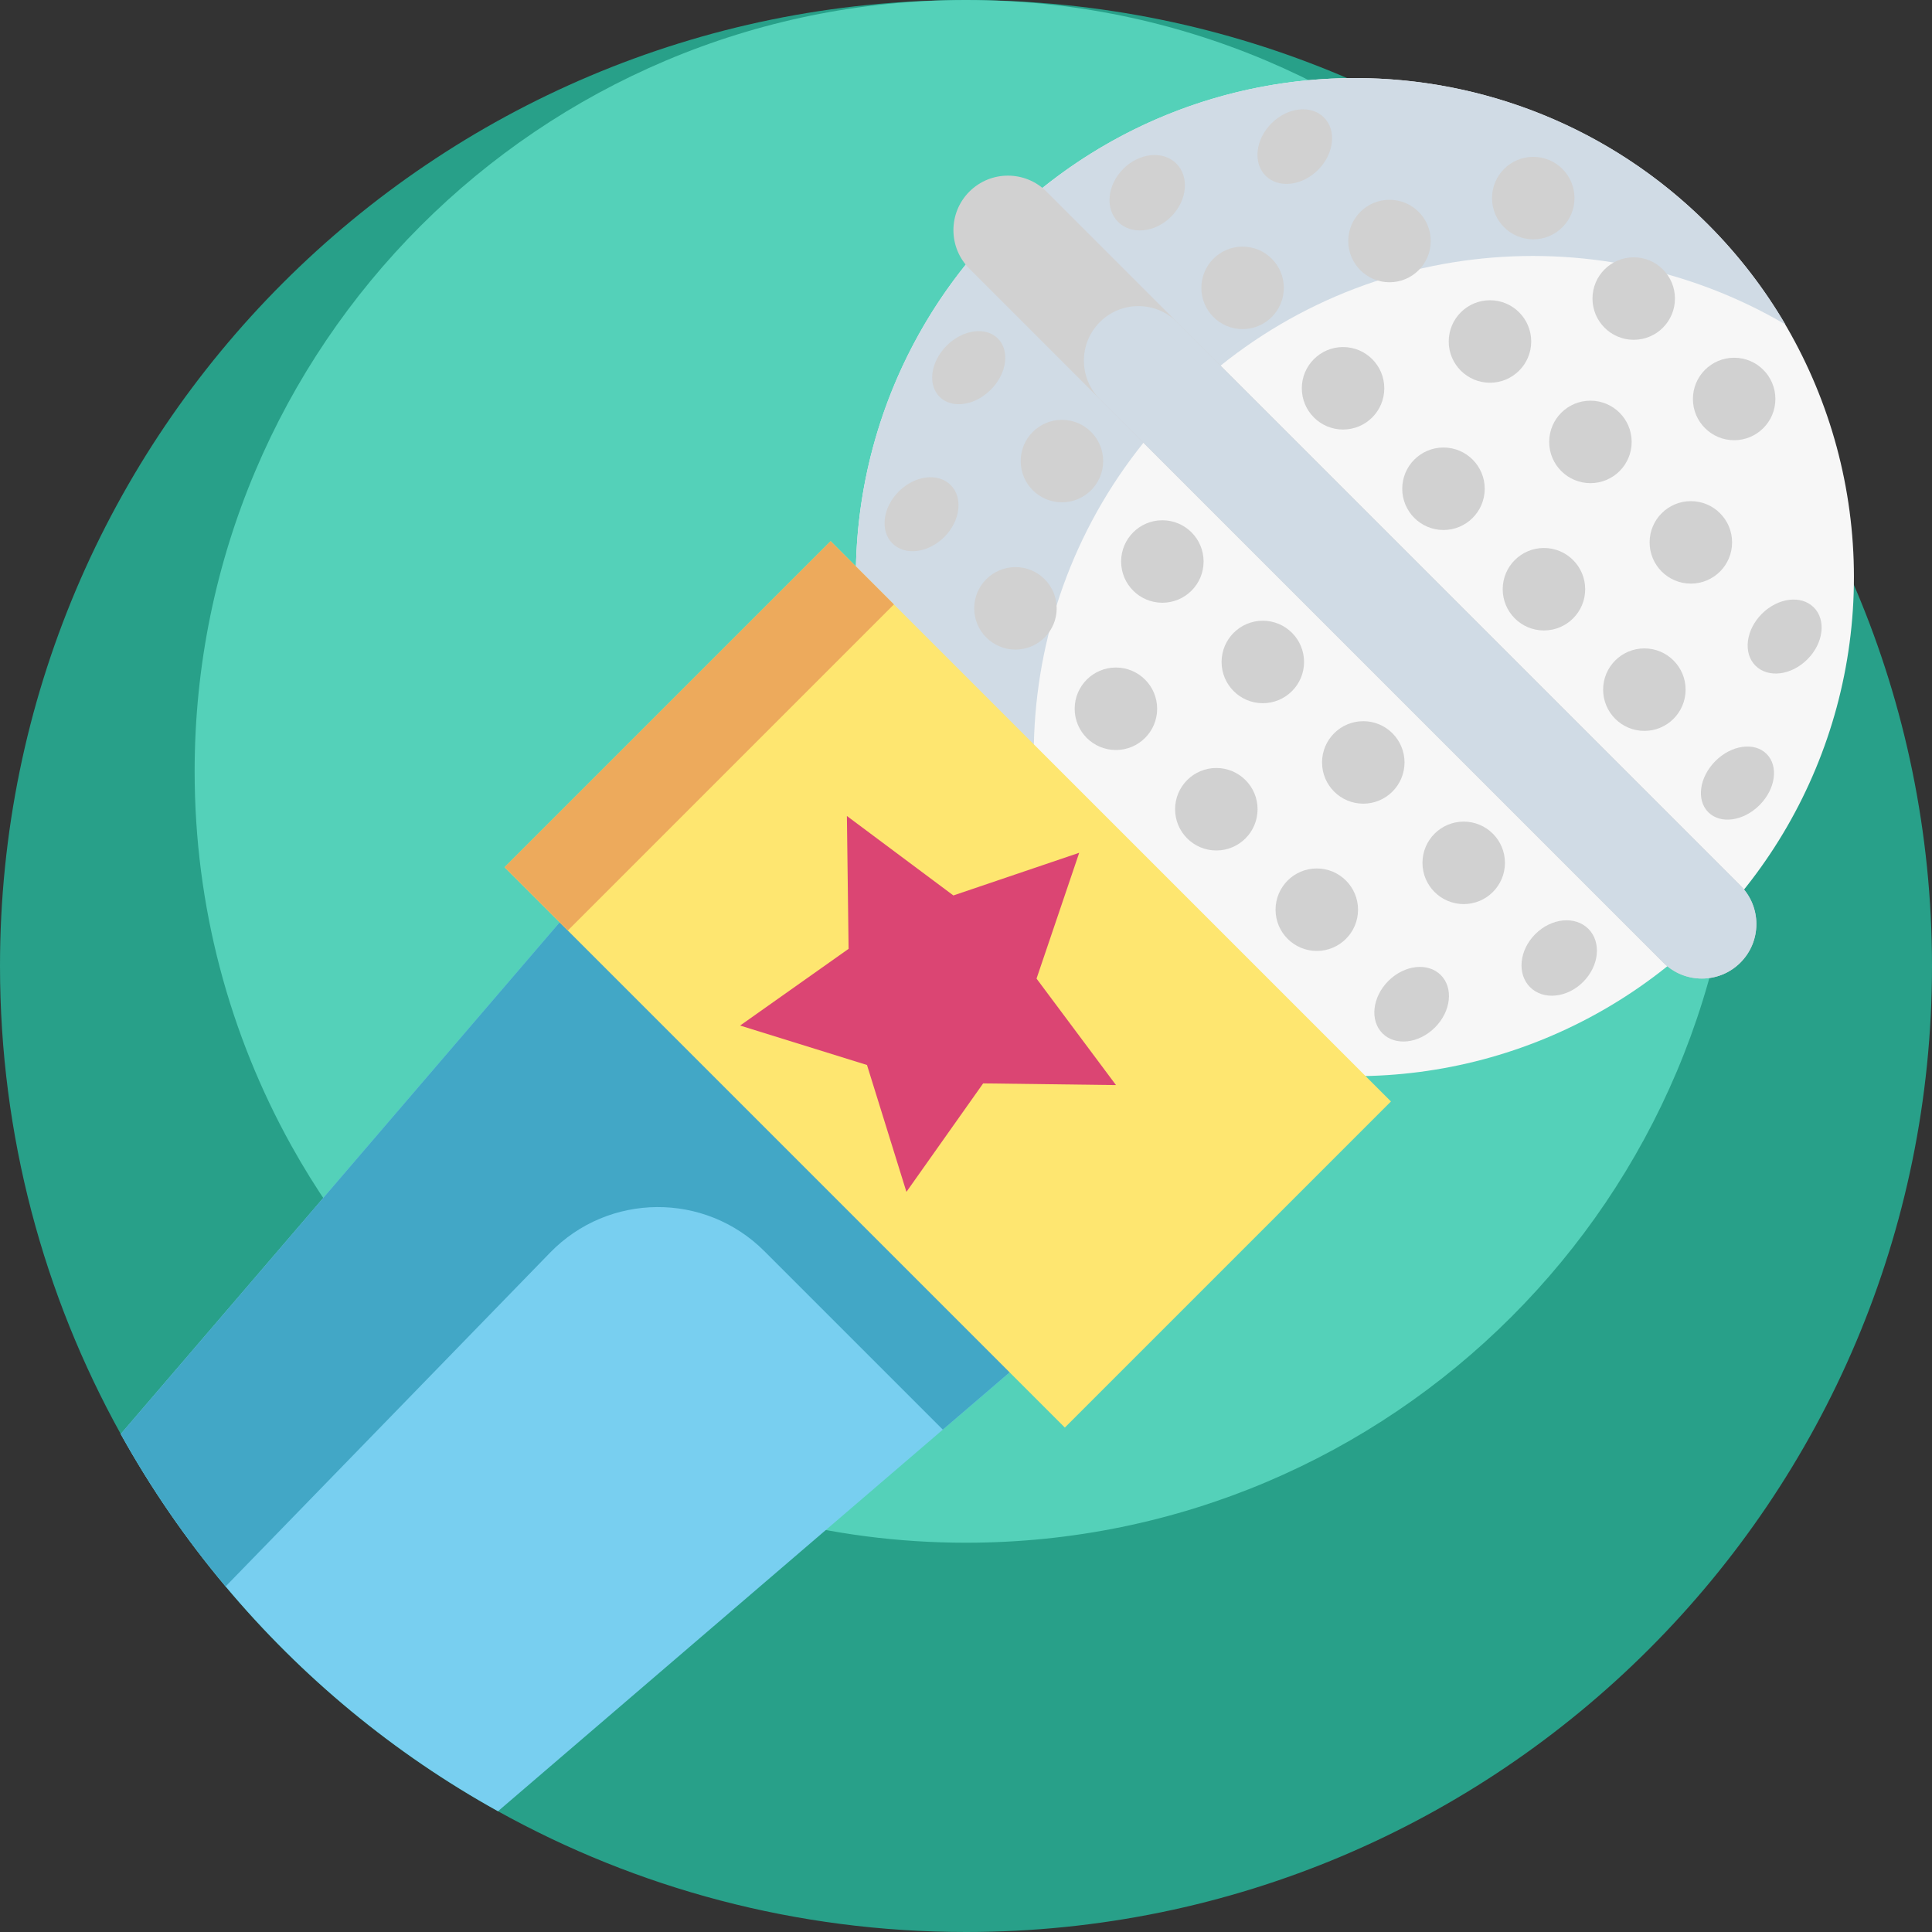 <?xml version="1.0" encoding="iso-8859-1"?>
<!-- Generator: Adobe Illustrator 19.0.0, SVG Export Plug-In . SVG Version: 6.00 Build 0)  -->
<svg version="1.1" id="Capa_1" xmlns="http://www.w3.org/2000/svg" xmlns:xlink="http://www.w3.org/1999/xlink" x="0px" y="0px"
	 viewBox="0 0 512 512" style="enable-background:new 0 0 512 512;" xml:space="preserve">
<rect x="0" y="0" width="512" height="512" fill="#333333" stroke="none"/>
<path style="fill:#28A089;" d="M512,256c0,141.385-114.615,256-256,256c-45.004,0-87.291-11.609-124.029-32.005
	c-27.585-15.297-52.057-35.558-72.182-59.57c-10.501-12.497-19.822-26.028-27.794-40.396C11.609,343.28,0,300.993,0,256
	C0,114.615,114.615,0,256,0S512,114.615,512,256z"/>
<path style="fill:#54D1B9;" d="M460.419,204.419c0,112.897-91.522,204.419-204.419,204.419c-35.936,0-69.703-9.269-99.039-25.556
	c-22.027-12.215-41.568-28.393-57.638-47.567c-8.385-9.979-15.828-20.784-22.194-32.256c-16.278-29.345-25.548-63.111-25.548-99.039
	C51.581,91.522,143.103,0,256,0S460.419,91.522,460.419,204.419z"/>
<circle style="fill:#F7F7F7;" cx="359.058" cy="152.942" r="132.253"/>
<path style="fill:#D0DBE5;" d="M292.12,267.03c-9.493-5.564-18.436-12.432-26.578-20.574c-51.647-51.647-51.647-135.391,0-187.038
	s135.391-51.647,187.038,0c8.142,8.142,15.01,17.085,20.574,26.578C422.473,56.204,356.2,63.065,312.694,106.57
	S262.328,216.349,292.12,267.03z"/>
<path style="fill:#78CFF0;" d="M342.918,299.049l-93.059,79.82L131.974,479.994c-27.585-15.297-52.057-35.558-72.182-59.57
	c-10.501-12.497-19.822-26.028-27.794-40.396l101.136-117.885l79.83-93.059L342.918,299.049z"/>
<path style="fill:#D1D1D1;" d="M461.224,255.1c-2.821,2.821-6.522,4.228-10.216,4.228s-7.395-1.406-10.216-4.228L256.898,71.206
	c-5.642-5.642-5.642-14.791,0-20.433c2.821-2.821,6.523-4.228,10.216-4.228c3.694,0,7.395,1.406,10.216,4.228l183.895,183.895
	C466.867,240.31,466.867,249.458,461.224,255.1z"/>
<path style="fill:#D0DBE5;" d="M461.224,255.1c-2.821,2.821-6.522,4.228-10.216,4.228s-7.395-1.406-10.216-4.228L291.476,105.784
	c-5.642-5.642-5.642-14.791,0-20.433c2.821-2.821,6.523-4.228,10.216-4.228c3.694,0,7.395,1.406,10.216,4.228l149.316,149.316
	C466.867,240.31,466.867,249.458,461.224,255.1z"/>
<g>
	<circle style="fill:#D1D1D1;" cx="329.3" cy="76.288" r="10.929"/>
	<circle style="fill:#D1D1D1;" cx="355.924" cy="102.902" r="10.929"/>
	<circle style="fill:#D1D1D1;" cx="382.537" cy="129.526" r="10.929"/>
	<circle style="fill:#D1D1D1;" cx="409.161" cy="156.15" r="10.929"/>
	<circle style="fill:#D1D1D1;" cx="435.775" cy="182.763" r="10.929"/>
	
		<ellipse transform="matrix(0.707 -0.707 0.707 0.707 -11.842 386.408)" style="fill:#D1D1D1;" cx="460.515" cy="207.499" rx="10.928" ry="8.266"/>
	
		<ellipse transform="matrix(0.707 -0.707 0.707 0.707 52.96 229.956)" style="fill:#D1D1D1;" cx="304.062" cy="51.049" rx="10.928" ry="8.965"/>
	<circle style="fill:#D1D1D1;" cx="406.329" cy="52.496" r="10.929"/>
	<circle style="fill:#D1D1D1;" cx="432.953" cy="79.12" r="10.929"/>
	<circle style="fill:#D1D1D1;" cx="459.567" cy="105.733" r="10.929"/>
	
		<ellipse transform="matrix(0.707 -0.707 0.707 0.707 73.062 254.028)" style="fill:#D1D1D1;" cx="343.17" cy="38.82" rx="10.928" ry="8.727"/>
	<circle style="fill:#D1D1D1;" cx="368.232" cy="63.875" r="10.929"/>
	<circle style="fill:#D1D1D1;" cx="394.856" cy="90.499" r="10.929"/>
	<circle style="fill:#D1D1D1;" cx="421.48" cy="117.112" r="10.929"/>
	<circle style="fill:#D1D1D1;" cx="448.094" cy="143.736" r="10.929"/>
	
		<ellipse transform="matrix(0.707 -0.707 0.707 0.707 19.282 383.875)" style="fill:#D1D1D1;" cx="473.019" cy="168.661" rx="10.928" ry="8.534"/>
	<circle style="fill:#D1D1D1;" cx="387.897" cy="228.665" r="10.929"/>
	<circle style="fill:#D1D1D1;" cx="361.284" cy="202.052" r="10.929"/>
	<circle style="fill:#D1D1D1;" cx="334.66" cy="175.428" r="10.929"/>
	<circle style="fill:#D1D1D1;" cx="308.036" cy="148.804" r="10.929"/>
	<circle style="fill:#D1D1D1;" cx="281.422" cy="122.19" r="10.929"/>
	
		<ellipse transform="matrix(-0.707 0.707 -0.707 -0.707 507.098 -15.139)" style="fill:#D1D1D1;" cx="256.684" cy="97.454" rx="10.928" ry="8.266"/>
	
		<ellipse transform="matrix(-0.707 0.707 -0.707 -0.707 884.802 141.299)" style="fill:#D1D1D1;" cx="413.137" cy="253.898" rx="10.928" ry="8.965"/>
	
		<ellipse transform="matrix(-0.707 0.707 -0.707 -0.707 826.705 189.849)" style="fill:#D1D1D1;" cx="374.034" cy="266.141" rx="10.928" ry="8.727"/>
	<circle style="fill:#D1D1D1;" cx="348.965" cy="241.079" r="10.929"/>
	<circle style="fill:#D1D1D1;" cx="322.341" cy="214.455" r="10.929"/>
	<circle style="fill:#D1D1D1;" cx="295.727" cy="187.831" r="10.929"/>
	<circle style="fill:#D1D1D1;" cx="269.103" cy="161.217" r="10.929"/>
	
		<ellipse transform="matrix(-0.707 0.707 -0.707 -0.707 513.205 59.997)" style="fill:#D1D1D1;" cx="244.177" cy="136.287" rx="10.928" ry="8.534"/>
</g>
<path style="fill:#42A7C6;" d="M342.918,299.049l-83.738-83.744l14.782-15.206v-0.01l-47.156-47.146L31.995,380.029
	c7.973,14.367,17.293,27.899,27.794,40.396l85.989-88.459c15.501-15.946,41.052-16.127,56.777-0.402l47.305,47.305L342.918,299.049z
	"/>
<rect x="146.163" y="199.698" transform="matrix(-0.707 -0.707 0.707 -0.707 244.345 622.849)" style="fill:#FEE670;" width="210.012" height="122.241"/>
<rect x="173.446" y="133.837" transform="matrix(-0.707 -0.707 0.707 -0.707 178.478 463.843)" style="fill:#EDAA5C;" width="23.716" height="122.241"/>
<polygon style="fill:#DB4573;" points="286.001,225.994 274.693,259.339 295.752,287.559 260.544,287.11 240.213,315.858 
	229.762,282.234 196.137,271.782 224.886,251.451 224.436,216.243 252.655,237.302 "/>
<g>
</g>
<g>
</g>
<g>
</g>
<g>
</g>
<g>
</g>
<g>
</g>
<g>
</g>
<g>
</g>
<g>
</g>
<g>
</g>
<g>
</g>
<g>
</g>
<g>
</g>
<g>
</g>
<g>
</g>
</svg>
